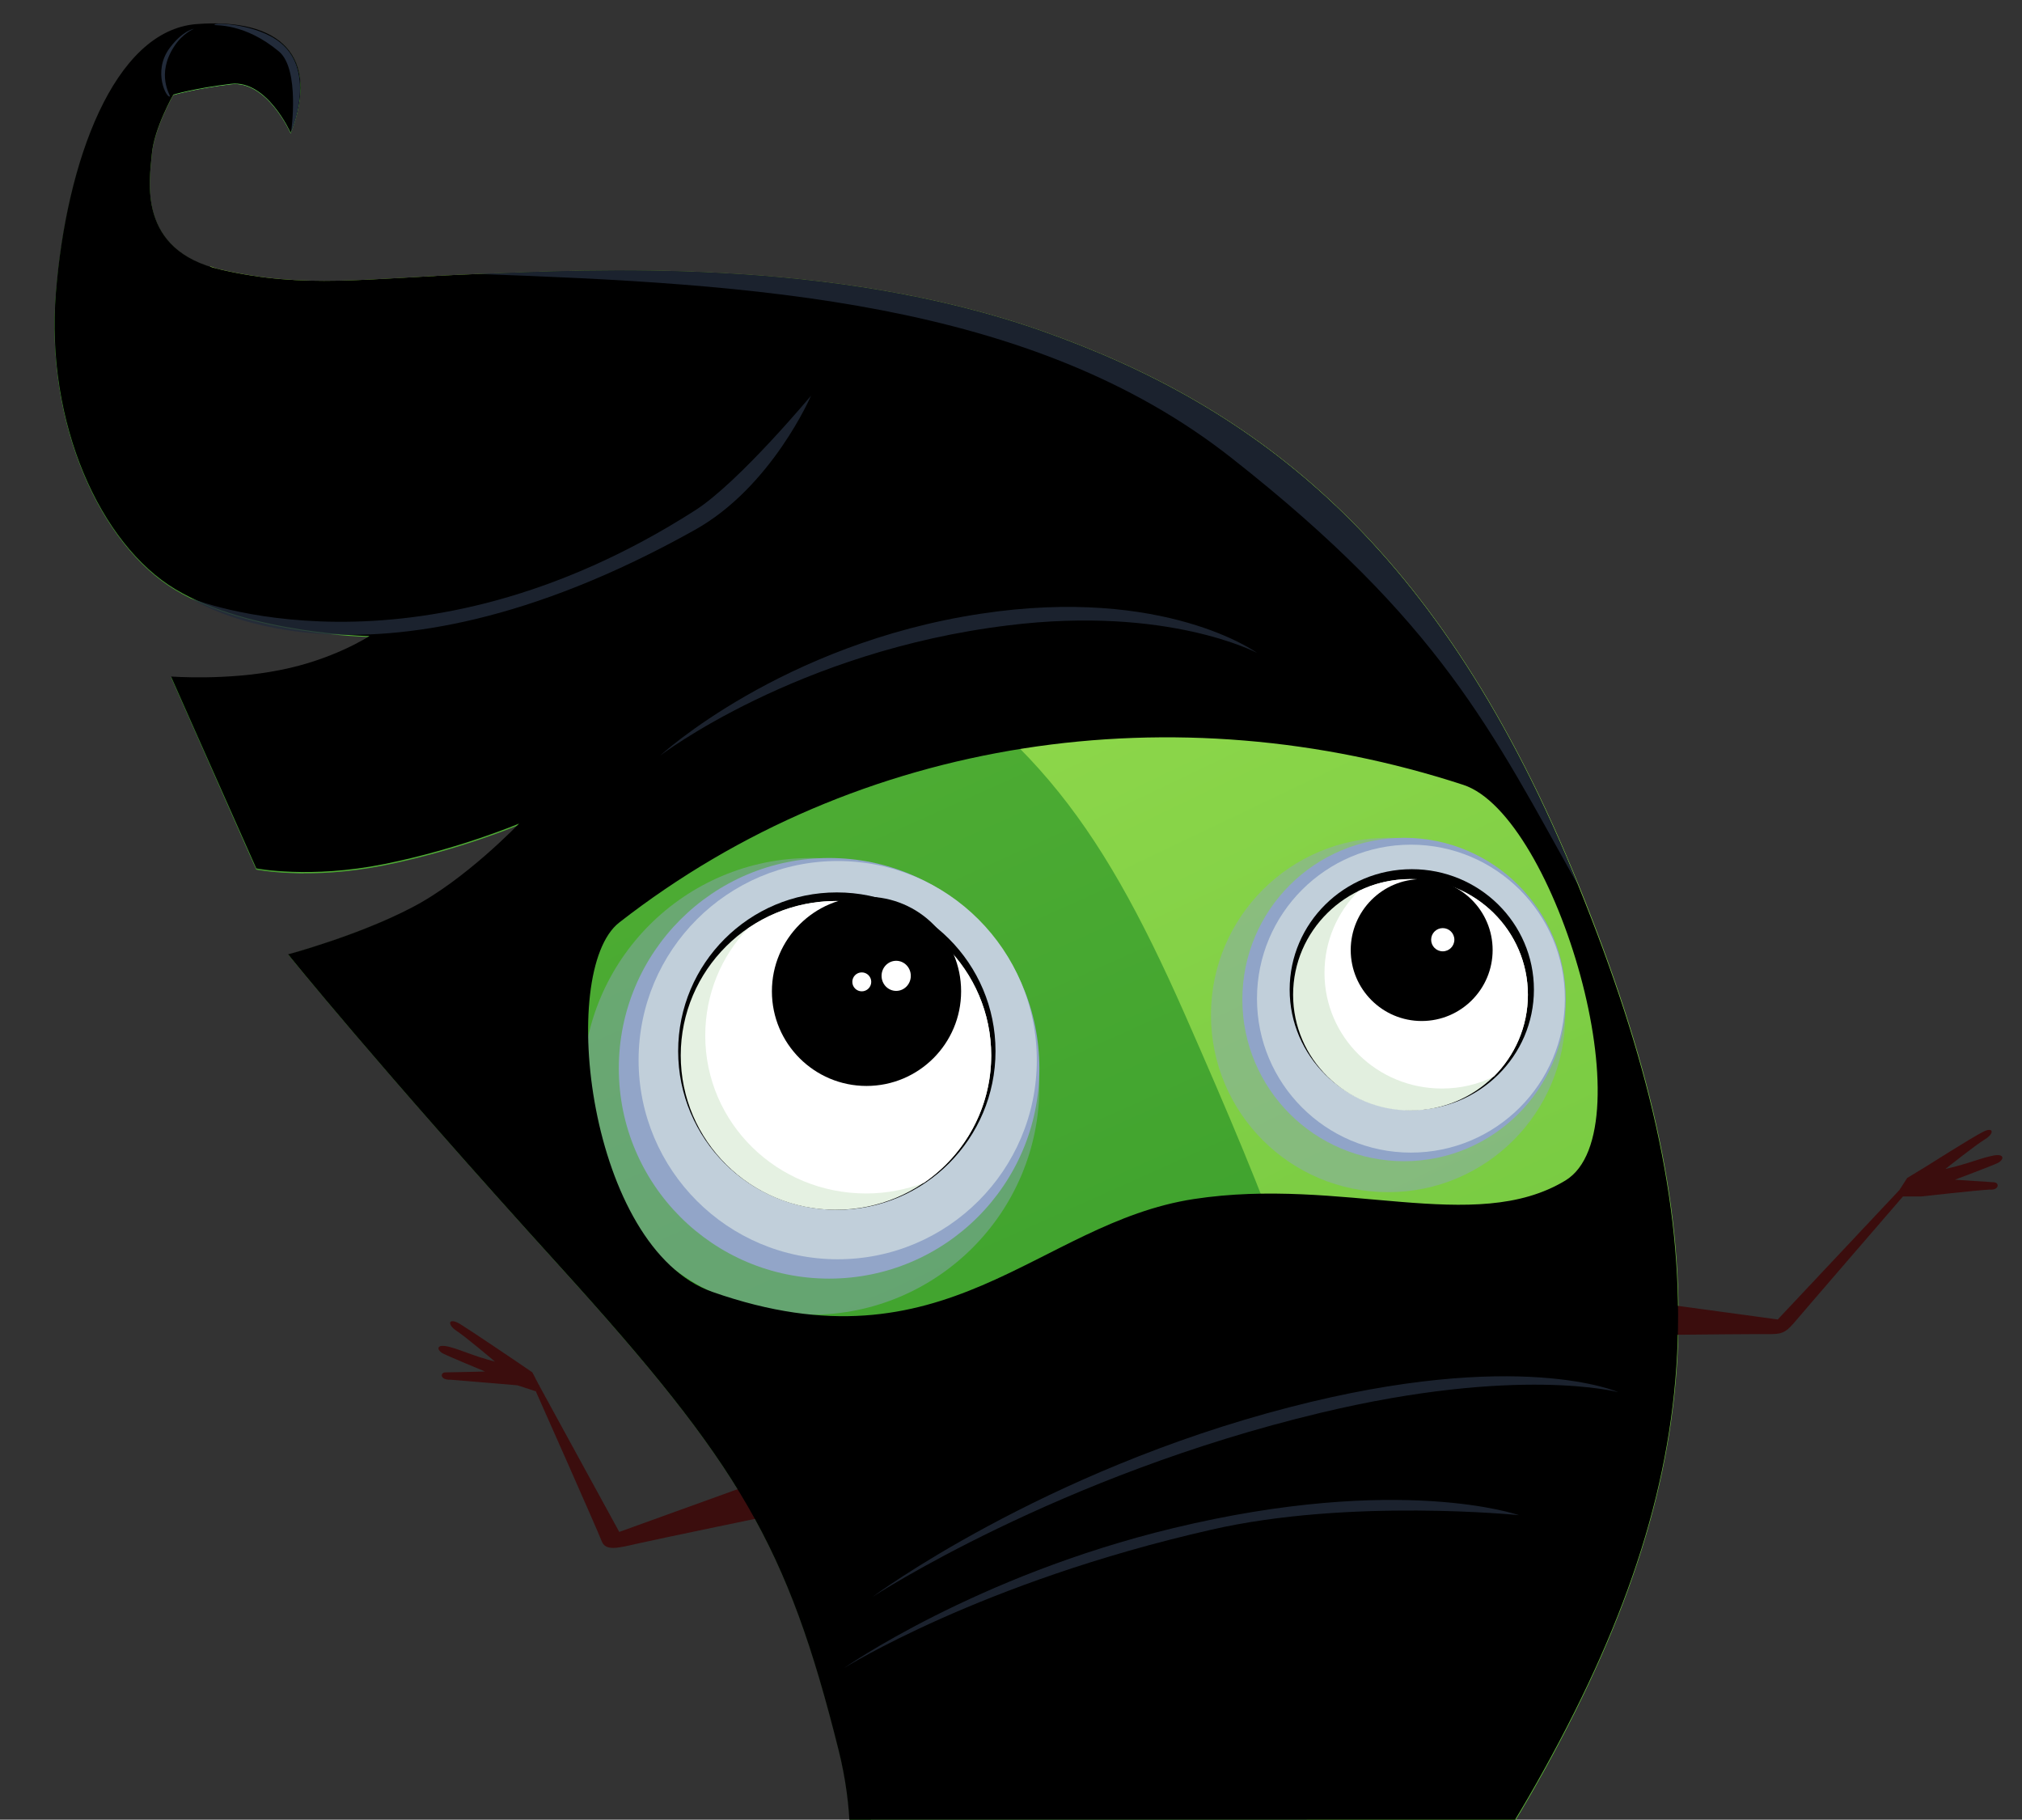 <?xml version="1.0" encoding="utf-8"?>
<!-- Generator: Adobe Illustrator 25.2.1, SVG Export Plug-In . SVG Version: 6.00 Build 0)  -->
<svg version="1.1" id="Layer_2_1_" xmlns="http://www.w3.org/2000/svg" xmlns:xlink="http://www.w3.org/1999/xlink" x="0px" y="0px"
	 viewBox="0 0 470.2 423.1" style="enable-background:new 0 0 470.2 423.1;" xml:space="preserve">
<rect x="0" y="0" width="470.2" height="423.1" fill="#333333" stroke="none"/>
<style type="text/css">
	.st0{clip-path:url(#SVGID_2_);}
	.st1{fill:url(#SVGID_3_);}
	.st2{clip-path:url(#SVGID_5_);}
	.st3{fill:#5CD050;}
	.st4{clip-path:url(#SVGID_7_);}
	.st5{fill:url(#SVGID_8_);}
	.st6{fill:url(#SVGID_9_);}
	.st7{fill:url(#SVGID_10_);}
	.st8{clip-path:url(#SVGID_12_);}
	.st9{fill:url(#SVGID_13_);}
	.st10{clip-path:url(#SVGID_15_);}
	.st11{opacity:0.43;fill:#90A4C8;enable-background:new    ;}
	.st12{opacity:0.43;fill:#92A5C8;enable-background:new    ;}
	.st13{clip-path:url(#SVGID_17_);}
	.st14{fill:#92A5C8;}
	.st15{fill:#C1CFDA;}
	.st16{fill:#010101;}
	.st17{fill:#E5F1E2;}
	.st18{fill:#FFFFFF;}
	.st19{fill:#90A4C8;}
	.st20{fill:#E2EFDF;}
	.st21{clip-path:url(#SVGID_19_);}
	.st22{fill:#EEB195;}
	.st23{fill:#36090A;}
	.st24{fill:#C59B78;}
	.st25{clip-path:url(#SVGID_21_);}
	.st26{clip-path:url(#SVGID_23_);}
	.st27{clip-path:url(#SVGID_25_);}
	.st28{fill:#3B0D0D;}
	.st29{clip-path:url(#SVGID_27_);}
	.st30{clip-path:url(#SVGID_29_);}
	.st31{opacity:0.8;clip-path:url(#SVGID_31_);}
	.st32{fill:#222B3A;}
	.st33{opacity:0.8;clip-path:url(#SVGID_33_);}
	.st34{opacity:0.8;clip-path:url(#SVGID_35_);}
	.st35{opacity:0.8;clip-path:url(#SVGID_37_);}
	.st36{clip-path:url(#SVGID_39_);fill:#222B3A;}
	.st37{clip-path:url(#SVGID_41_);fill:#222B3A;}
	.st38{clip-path:url(#SVGID_43_);}
	.st39{opacity:0.8;fill:#222B3A;enable-background:new    ;}
</style>
<g>
	<g>
		<defs>
			<rect id="SVGID_1_" y="-2.5" width="470.2" height="425.6"/>
		</defs>
		<clipPath id="SVGID_2_">
			<use xlink:href="#SVGID_1_"  style="overflow:visible;"/>
		</clipPath>
		<g id="body_base" class="st0">
			
				<linearGradient id="SVGID_3_" gradientUnits="userSpaceOnUse" x1="314.916" y1="-195.11" x2="103.955" y2="-666.633" gradientTransform="matrix(1 0 0 1 0 650)">
				<stop  offset="0" style="stop-color:#319929"/>
				<stop  offset="1" style="stop-color:#61B93A"/>
			</linearGradient>
			<path class="st1" d="M67.6,31c0,0-5.5-12.4-13.9-11.4s-13.4,2.5-13.4,2.5s-4.5,7.9-5,13.9s-3.5,22.3,16.1,26.8s33.5,2,59.8,1
				s82.3-4,131.4,13.4s92.3,49.1,124.5,129c32.2,79.8,31.7,133.4-7.9,205.3c-39.7,71.9-74.8,79.7-125,80.3
				c-39.7,0.5-61.5-12.9-70.4-19.8c0,0-11.4-8.9-9.9-12.9c1.5-4,16.4,0,25.8-1.5c9.4-1.5,13.9-4,13.9-4s8.3-19.5,1.5-46.6
				c-11.9-47.6-23-66.3-64.5-112.1C87.5,247.3,67.1,222,67.1,222s16.4-4.5,28.8-10.9s24.8-19.3,24.8-19.3s-13.9,5.9-31.3,9.4
				s-29.8,1-29.8,1l-19.8-44.7c0,0,12.9,1,25.3-1.5s20.8-7.9,20.8-7.9s-27.8-0.5-45.1-10.9C23.4,126.8,10.5,98.5,13,68.3
				s13.4-61,32.7-62.5C65.1,4.2,74.5,13.1,67.6,31z"/>
		</g>
	</g>
	<g>
		<defs>
			<rect id="SVGID_4_" y="-2.5" width="470.2" height="425.6"/>
		</defs>
		<clipPath id="SVGID_5_">
			<use xlink:href="#SVGID_4_"  style="overflow:visible;"/>
		</clipPath>
		<g id="fold" class="st2">
			<path class="st3" d="M53.7,19.6c8.4-1,13.9,11.4,13.9,11.4c6.6-17-1.6-25.8-19-25.4l-8.3,16.5C40.3,22.1,45.3,20.6,53.7,19.6z"/>
		</g>
	</g>
	<g>
		<defs>
			<rect id="SVGID_6_" y="-2.5" width="470.2" height="425.6"/>
		</defs>
		<clipPath id="SVGID_7_">
			<use xlink:href="#SVGID_6_"  style="overflow:visible;"/>
		</clipPath>
		<g id="body_x5F_shadow" class="st4">
			
				<linearGradient id="SVGID_8_" gradientUnits="userSpaceOnUse" x1="12.69" y1="-573.2" x2="62.647" y2="-573.2" gradientTransform="matrix(1 0 0 1 0 650)">
				<stop  offset="0.195" style="stop-color:#1B5916"/>
				<stop  offset="1" style="stop-color:#50AE37"/>
			</linearGradient>
			<path class="st5" d="M40.8,137.1c6.5,3.9,14.5,6.4,21.9,8c-3.1-2.6-7.2-5.8-12.1-8.5c-10.6-5.9-29.8-17.9-31.1-60.8
				c-0.8-27.4,9.8-52.6,17.7-67.3c-14,8.4-22.1,34.2-24.2,59.7C10.5,98.4,23.4,126.7,40.8,137.1z"/>
			
				<linearGradient id="SVGID_9_" gradientUnits="userSpaceOnUse" x1="39.8" y1="-469.75" x2="70.6" y2="-469.75" gradientTransform="matrix(1 0 0 1 0 650)">
				<stop  offset="0.195" style="stop-color:#1B5916"/>
				<stop  offset="1" style="stop-color:#50AE37"/>
			</linearGradient>
			<path class="st6" d="M70.6,203l-25.2-45.3c-3.4,0-5.6-0.2-5.6-0.2l19.8,44.6C59.6,202.1,63.8,202.9,70.6,203z"/>
			
				<linearGradient id="SVGID_10_" gradientUnits="userSpaceOnUse" x1="248.77" y1="-221.04" x2="-59.406" y2="-418.775" gradientTransform="matrix(1 0 0 1 0 650)">
				<stop  offset="0.195" style="stop-color:#1B5916"/>
				<stop  offset="1" style="stop-color:#50AE37"/>
			</linearGradient>
			<path class="st7" d="M168.3,328.4c-17.2-24.5-42.3-48.3-61.5-68.1c-14.7-15.2-28.3-32.8-33.8-40.1c-3.6,1.1-5.9,1.8-5.9,1.8
				s20.3,25.3,63.5,72.9c41.5,45.8,52.6,64.5,64.5,112.1c6.8,27.1-1.5,46.6-1.5,46.6s-4.5,2.5-13.9,4s-24.3-2.5-25.8,1.5
				c-0.7,1.9,1.5,4.9,4.1,7.6c13.2-0.8,32.5-2.2,36.8-3.9c6.6-2.6,9.9-7.3,7.3-46.3C199.3,377.4,185.5,352.9,168.3,328.4z"/>
		</g>
	</g>
	<g>
		<defs>
			<rect id="SVGID_11_" y="-2.5" width="470.2" height="425.6"/>
		</defs>
		<clipPath id="SVGID_12_">
			<use xlink:href="#SVGID_11_"  style="overflow:visible;"/>
		</clipPath>
		<g id="body_x5F_light" class="st8">
			
				<linearGradient id="SVGID_13_" gradientUnits="userSpaceOnUse" x1="426.756" y1="-58.372" x2="178.263" y2="-579.163" gradientTransform="matrix(1 0 0 1 0 650)">
				<stop  offset="0" style="stop-color:#52B435"/>
				<stop  offset="1" style="stop-color:#9BDF4F"/>
			</linearGradient>
			<path class="st9" d="M242.7,77.1c-49.1-17.4-105.2-14.4-131.4-13.4c-26.3,1-40.2,3.5-59.8-1c-1-0.2-1.9-0.5-2.7-0.8
				c5.5,5.8,14.8,14.2,28.8,21.6c24.3,12.9,76.4,36.7,118.5,60.5c42.2,23.8,59,45.6,79.4,91.8c20.3,46.1,31.7,74.9,35.7,105.6
				c4,30.8,2.5,47.6-2,64.5s-16.9,51.6-31.7,68.9c-5.3,6.2-10.1,11.2-14,15.1c35.6-4.7,64.3-21.4,95.8-78.6
				c39.7-71.9,40.2-125.5,7.9-205.3C334.9,126.2,291.8,94.5,242.7,77.1z"/>
		</g>
	</g>
	<g>
		<defs>
			<rect id="SVGID_14_" y="-2.5" width="470.2" height="425.6"/>
		</defs>
		<clipPath id="SVGID_15_">
			<use xlink:href="#SVGID_14_"  style="overflow:visible;"/>
		</clipPath>
		<g id="eye_shadow" class="st10">
			<circle class="st11" cx="322.8" cy="236" r="41.2"/>
			<circle class="st12" cx="188.6" cy="252.6" r="53.1"/>
		</g>
	</g>
	<g>
		<defs>
			<rect id="SVGID_16_" y="-2.5" width="470.2" height="425.6"/>
		</defs>
		<clipPath id="SVGID_17_">
			<use xlink:href="#SVGID_16_"  style="overflow:visible;"/>
		</clipPath>
		<g id="eye_base" class="st13">
			<g>
				<ellipse class="st14" cx="192.8" cy="248.4" rx="48.9" ry="48.9"/>
				<circle class="st15" cx="194.8" cy="246.5" r="46.3"/>
				<circle class="st16" cx="194.6" cy="244.4" r="36.9"/>
				<ellipse class="st17" cx="194.4" cy="245.4" rx="36.1" ry="35.9"/>
				<path class="st18" d="M230.5,245.4c0-19.8-16.2-35.9-36.1-35.9c-7.6,0-14.7,2.4-20.5,6.4c-6.2,6.5-9.9,15.3-9.9,24.9
					c0,20.3,16.7,36.7,37.4,36.7c4.8,0,9.3-0.9,13.5-2.5C224.3,268.5,230.5,257.7,230.5,245.4z"/>
				<circle class="st19" cx="326.5" cy="232.4" r="37.6"/>
				<circle class="st15" cx="328.1" cy="232.2" r="35.8"/>
				<ellipse cx="328.3" cy="230.1" rx="28.4" ry="28"/>
				<ellipse class="st20" cx="328" cy="231.3" rx="27.3" ry="26.9"/>
				<path class="st18" d="M328,204.4c-4.4,0-8.5,1-12.1,2.8c-4.9,4.9-7.9,11.6-7.9,19c0,14.9,12.2,26.9,27.3,26.9
					c4.4,0,8.5-1,12.1-2.8c4.9-4.9,7.9-11.6,7.9-19C355.3,216.4,343.1,204.4,328,204.4z"/>
			</g>
		</g>
	</g>
	<g>
		<defs>
			<rect id="SVGID_18_" y="-2.5" width="470.2" height="425.6"/>
		</defs>
		<clipPath id="SVGID_19_">
			<use xlink:href="#SVGID_18_"  style="overflow:visible;"/>
		</clipPath>
		<g id="mouth" class="st21">
			<g>
				<path class="st22" d="M256.2,332.4c-13.2-1.1-16.5-5.9-19.5-10.9s-8.3-6.9-12.6-2.6c-4.3,4.3-7.6,13.9-1.7,22.8
					c5.9,8.9,20.5,19.2,37.7,17.9s30.8-8.6,36.4-20.2c4.9-10,0.3-21.8-6.6-21.8s-11.2,6.3-13.6,9.3
					C274.1,329.7,268.8,333.4,256.2,332.4z"/>
				<path class="st23" d="M259.2,348.9c-0.2,0-0.3,0-0.5,0c-20.2-0.2-29.2-16.8-29.3-17c-0.2-0.4-0.1-0.8,0.3-1
					c0.4-0.2,0.8-0.1,1,0.3c0.1,0.2,8.7,14.7,28,14.9c0.2,0,0.3,0,0.5,0c21.7,0,25.8-10.9,26.3-13.2c0.1-0.4,0.5-0.6,0.9-0.5
					s0.6,0.5,0.5,0.9C286.4,335.7,282,348.9,259.2,348.9z"/>
				<path class="st24" d="M252.7,358c-13.3-3-22.9-9.4-28.6-19.5c-2.1-3.8-2.8-13.1-1.8-17.3c-3.2,4.9-4.8,12.9,0.2,20.5
					c5.8,8.8,20,18.8,36.8,17.9C257.8,359,255.6,358.6,252.7,358z"/>
			</g>
		</g>
	</g>
	<g>
		<defs>
			<rect id="SVGID_20_" y="-2.5" width="470.2" height="425.6"/>
		</defs>
		<clipPath id="SVGID_21_">
			<use xlink:href="#SVGID_20_"  style="overflow:visible;"/>
		</clipPath>
		<g id="eye_x5F_L" class="st25">
			<circle cx="201.5" cy="230.5" r="22"/>
			<ellipse class="st18" cx="208.4" cy="226.9" rx="3.4" ry="3.5"/>
			<ellipse class="st18" cx="200.4" cy="228.3" rx="2.2" ry="2.2"/>
		</g>
	</g>
	<g>
		<defs>
			<rect id="SVGID_22_" y="-2.5" width="470.2" height="425.6"/>
		</defs>
		<clipPath id="SVGID_23_">
			<use xlink:href="#SVGID_22_"  style="overflow:visible;"/>
		</clipPath>
		<g id="eye_x5F_R" class="st26">
			<circle cx="330.6" cy="220.9" r="16.5"/>
			<circle class="st18" cx="335.5" cy="218.5" r="2.7"/>
		</g>
	</g>
	<g>
		<defs>
			<rect id="SVGID_24_" y="-2.5" width="470.2" height="425.6"/>
		</defs>
		<clipPath id="SVGID_25_">
			<use xlink:href="#SVGID_24_"  style="overflow:visible;"/>
		</clipPath>
		<g class="st27">
			<path class="st28" d="M180.7,352.1c0,0-27.6,5.7-32.4,6.8s-7.5,1.8-8.4-0.6c-0.9-2.4-15.3-34.8-15.3-34.8l0.7-1.5l18.7,34.2
				l29.9-10.8L180.7,352.1z"/>
			<path class="st28" d="M120.3,322.1c0,0-13.3-1.1-15.6-1.3c-2.4,0.1-2.4-1.7-1.1-1.7c1.4,0,9.2-0.2,9.2-0.2s-8.7-3.6-9.8-4.2
				c-1.5-0.8-1.7-2.4,1.6-1.5c3,0.8,5.2,2,10.5,3.4c0,0-6.7-5.7-9-7.2c-2.2-1.5-1.8-3.1,0.8-1.6c2.6,1.6,12.5,8.3,12.5,8.3l4.4,3
				l1.6,3.1l-0.8,1.3L120.3,322.1z"/>
		</g>
	</g>
	<g>
		<defs>
			<rect id="SVGID_26_" y="-2.5" width="470.2" height="425.6"/>
		</defs>
		<clipPath id="SVGID_27_">
			<use xlink:href="#SVGID_26_"  style="overflow:visible;"/>
		</clipPath>
		<g class="st29">
			<path class="st28" d="M381.1,302.4l32.3,4.4l28.2-30l1,1.3c0,0-23.5,27.2-25.6,29.7c-2.4,2.7-3.2,2.4-8.1,2.4
				c-4.9,0-33.1,0.3-33.1,0.3L381.1,302.4z"/>
			<path class="st28" d="M442.5,278.2l-1-1.2l2-3.1l4.6-2.8c0,0,10.1-6.4,12.8-7.8c2.7-1.5,3,0.2,0.7,1.6c-2.3,1.4-9.2,6.9-9.2,6.9
				c5.3-1.2,7.5-2.3,10.6-3c3.3-0.8,3.1,0.8,1.6,1.6c-1.2,0.6-10,3.9-10,3.9s7.8,0.5,9.1,0.6s1.2,1.9-1.1,1.7
				c-2.4,0.1-15.9,1.6-15.9,1.6H442.5z"/>
		</g>
	</g>
	<g>
		<defs>
			<rect id="SVGID_28_" y="-2.5" width="470.2" height="425.6"/>
		</defs>
		<clipPath id="SVGID_29_">
			<use xlink:href="#SVGID_28_"  style="overflow:visible;"/>
		</clipPath>
		<g id="body_base_1_" class="st30">
			<path d="M367.1,206.1c-32.2-79.8-75.4-111.6-124.5-129S137.4,62.7,111.2,63.7c-26.3,1-40.2,3.5-59.8-1
				c-19.6-4.5-16.6-20.8-16.1-26.8s5-13.9,5-13.9s5-1.5,13.4-2.5s13.9,11.4,13.9,11.4c7-17.9-2.5-26.8-21.9-25.3
				C26.4,7.1,15.4,37.8,13,68.1s10.4,58.5,27.8,68.9c17.3,10.4,45.1,10.9,45.1,10.9s-8.4,5.5-20.8,7.9c-12.4,2.5-25.3,1.5-25.3,1.5
				l19.8,44.6c0,0,12.4,2.5,29.8-1s31.3-9.4,31.3-9.4s-12.5,13.1-24.9,19.5C83.4,217.5,67,221.9,67,221.9s20.3,25.3,63.5,72.9
				c41.5,45.8,52.6,64.5,64.5,112.1c6.8,27.1-1.5,46.6-1.5,46.6s-4.5,2.5-13.9,4s-24.3-2.5-25.8,1.5s9.9,12.9,9.9,12.9
				c8.9,6.9,30.8,20.3,70.4,19.8c50.2-0.6,85.3-8.4,125-80.3C398.9,339.5,399.4,285.9,367.1,206.1z M364,274.5
				c-21.2,12.8-51.8-1-86.4,4.3c-36.5,5.6-57.4,40.7-111.9,21.6c-28.9-10.1-36.2-74.6-21.7-85.9c55.8-43.5,129.6-53.8,196.3-32
				C361.9,189.6,383.3,262.8,364,274.5z"/>
		</g>
	</g>
	<g>
		<defs>
			<rect id="SVGID_30_" y="-2.5" width="470.2" height="425.6"/>
		</defs>
		<clipPath id="SVGID_31_">
			<use xlink:href="#SVGID_30_"  style="overflow:visible;"/>
		</clipPath>
		<g id="eye_x5F_L_1_" class="st31">
			<path class="st32" d="M161.6,118.7c10.2-6.5,27-26.7,27-26.7s-9.1,21.2-27,31.2c-77.2,43.2-117.2,15.9-117.2,15.9
				S96.2,160.5,161.6,118.7z"/>
		</g>
	</g>
	<g>
		<defs>
			<rect id="SVGID_32_" y="-2.5" width="470.2" height="425.6"/>
		</defs>
		<clipPath id="SVGID_33_">
			<use xlink:href="#SVGID_32_"  style="overflow:visible;"/>
		</clipPath>
		<g id="eye_x5F_L_2_" class="st33">
			<path class="st32" d="M299.9,327.2c53.3-13.8,76.4-3.5,76.4-3.5s-23.2-6.2-69.2,4.8c-61.2,14.6-104.2,42.8-104.2,42.8
				S242.2,342.1,299.9,327.2z"/>
		</g>
	</g>
	<g>
		<defs>
			<rect id="SVGID_34_" y="-2.5" width="470.2" height="425.6"/>
		</defs>
		<clipPath id="SVGID_35_">
			<use xlink:href="#SVGID_34_"  style="overflow:visible;"/>
		</clipPath>
		<g id="eye_x5F_L_4_" class="st34">
			<path class="st32" d="M228.1,142.7c42.8-6.5,64.2,9.1,64.2,9.1s-20.7-11-57.8-6.4c-49.3,6-81,30.3-81,30.3
				S181.7,149.7,228.1,142.7z"/>
		</g>
	</g>
	<g>
		<defs>
			<rect id="SVGID_36_" y="-2.5" width="470.2" height="425.6"/>
		</defs>
		<clipPath id="SVGID_37_">
			<use xlink:href="#SVGID_36_"  style="overflow:visible;"/>
		</clipPath>
		<g id="eye_x5F_L_3_" class="st35">
			<path class="st32" d="M281.6,355.7c-53.7,12.2-85.4,32.2-85.4,32.2s30.6-21.5,76.7-32.6c52.8-12.7,80.3-3,80.3-3
				S313.8,348.3,281.6,355.7z"/>
		</g>
	</g>
	<g>
		<defs>
			<rect id="SVGID_38_" y="-2.5" width="470.2" height="425.6"/>
		</defs>
		<clipPath id="SVGID_39_">
			<use xlink:href="#SVGID_38_"  style="overflow:visible;"/>
		</clipPath>
		<path class="st36" d="M45.1,6.7c0,0-2.5,0.3-5.6,4.4c-4.2,5.6-0.6,12,0,11.3c0.2-0.2-3.3-5,1-11.6C42.5,7.7,45.1,6.7,45.1,6.7z"/>
	</g>
	<g>
		<defs>
			<rect id="SVGID_40_" y="-2.5" width="470.2" height="425.6"/>
		</defs>
		<clipPath id="SVGID_41_">
			<use xlink:href="#SVGID_40_"  style="overflow:visible;"/>
		</clipPath>
		<path class="st37" d="M67.7,30.7c0,0,6-13.8-2.4-20.7c-5.4-4.5-16-4.9-15.4-4.2c0.2,0.2,7-0.5,15,6.2
			C69.8,16.2,67.7,30.7,67.7,30.7z"/>
	</g>
	<g>
		<defs>
			<rect id="SVGID_42_" y="-2.5" width="470.2" height="425.6"/>
		</defs>
		<clipPath id="SVGID_43_">
			<use xlink:href="#SVGID_42_"  style="overflow:visible;"/>
		</clipPath>
		<g id="body_base_2_" class="st38">
			<path class="st39" d="M367.1,206.1c-32.2-79.8-75.4-111.6-124.5-129S137.4,62.7,111.2,63.7c63.7,2.3,128.5,6,175.2,42.8
				C335,144.7,346.9,169.9,367.1,206.1z"/>
		</g>
	</g>
</g>
</svg>
